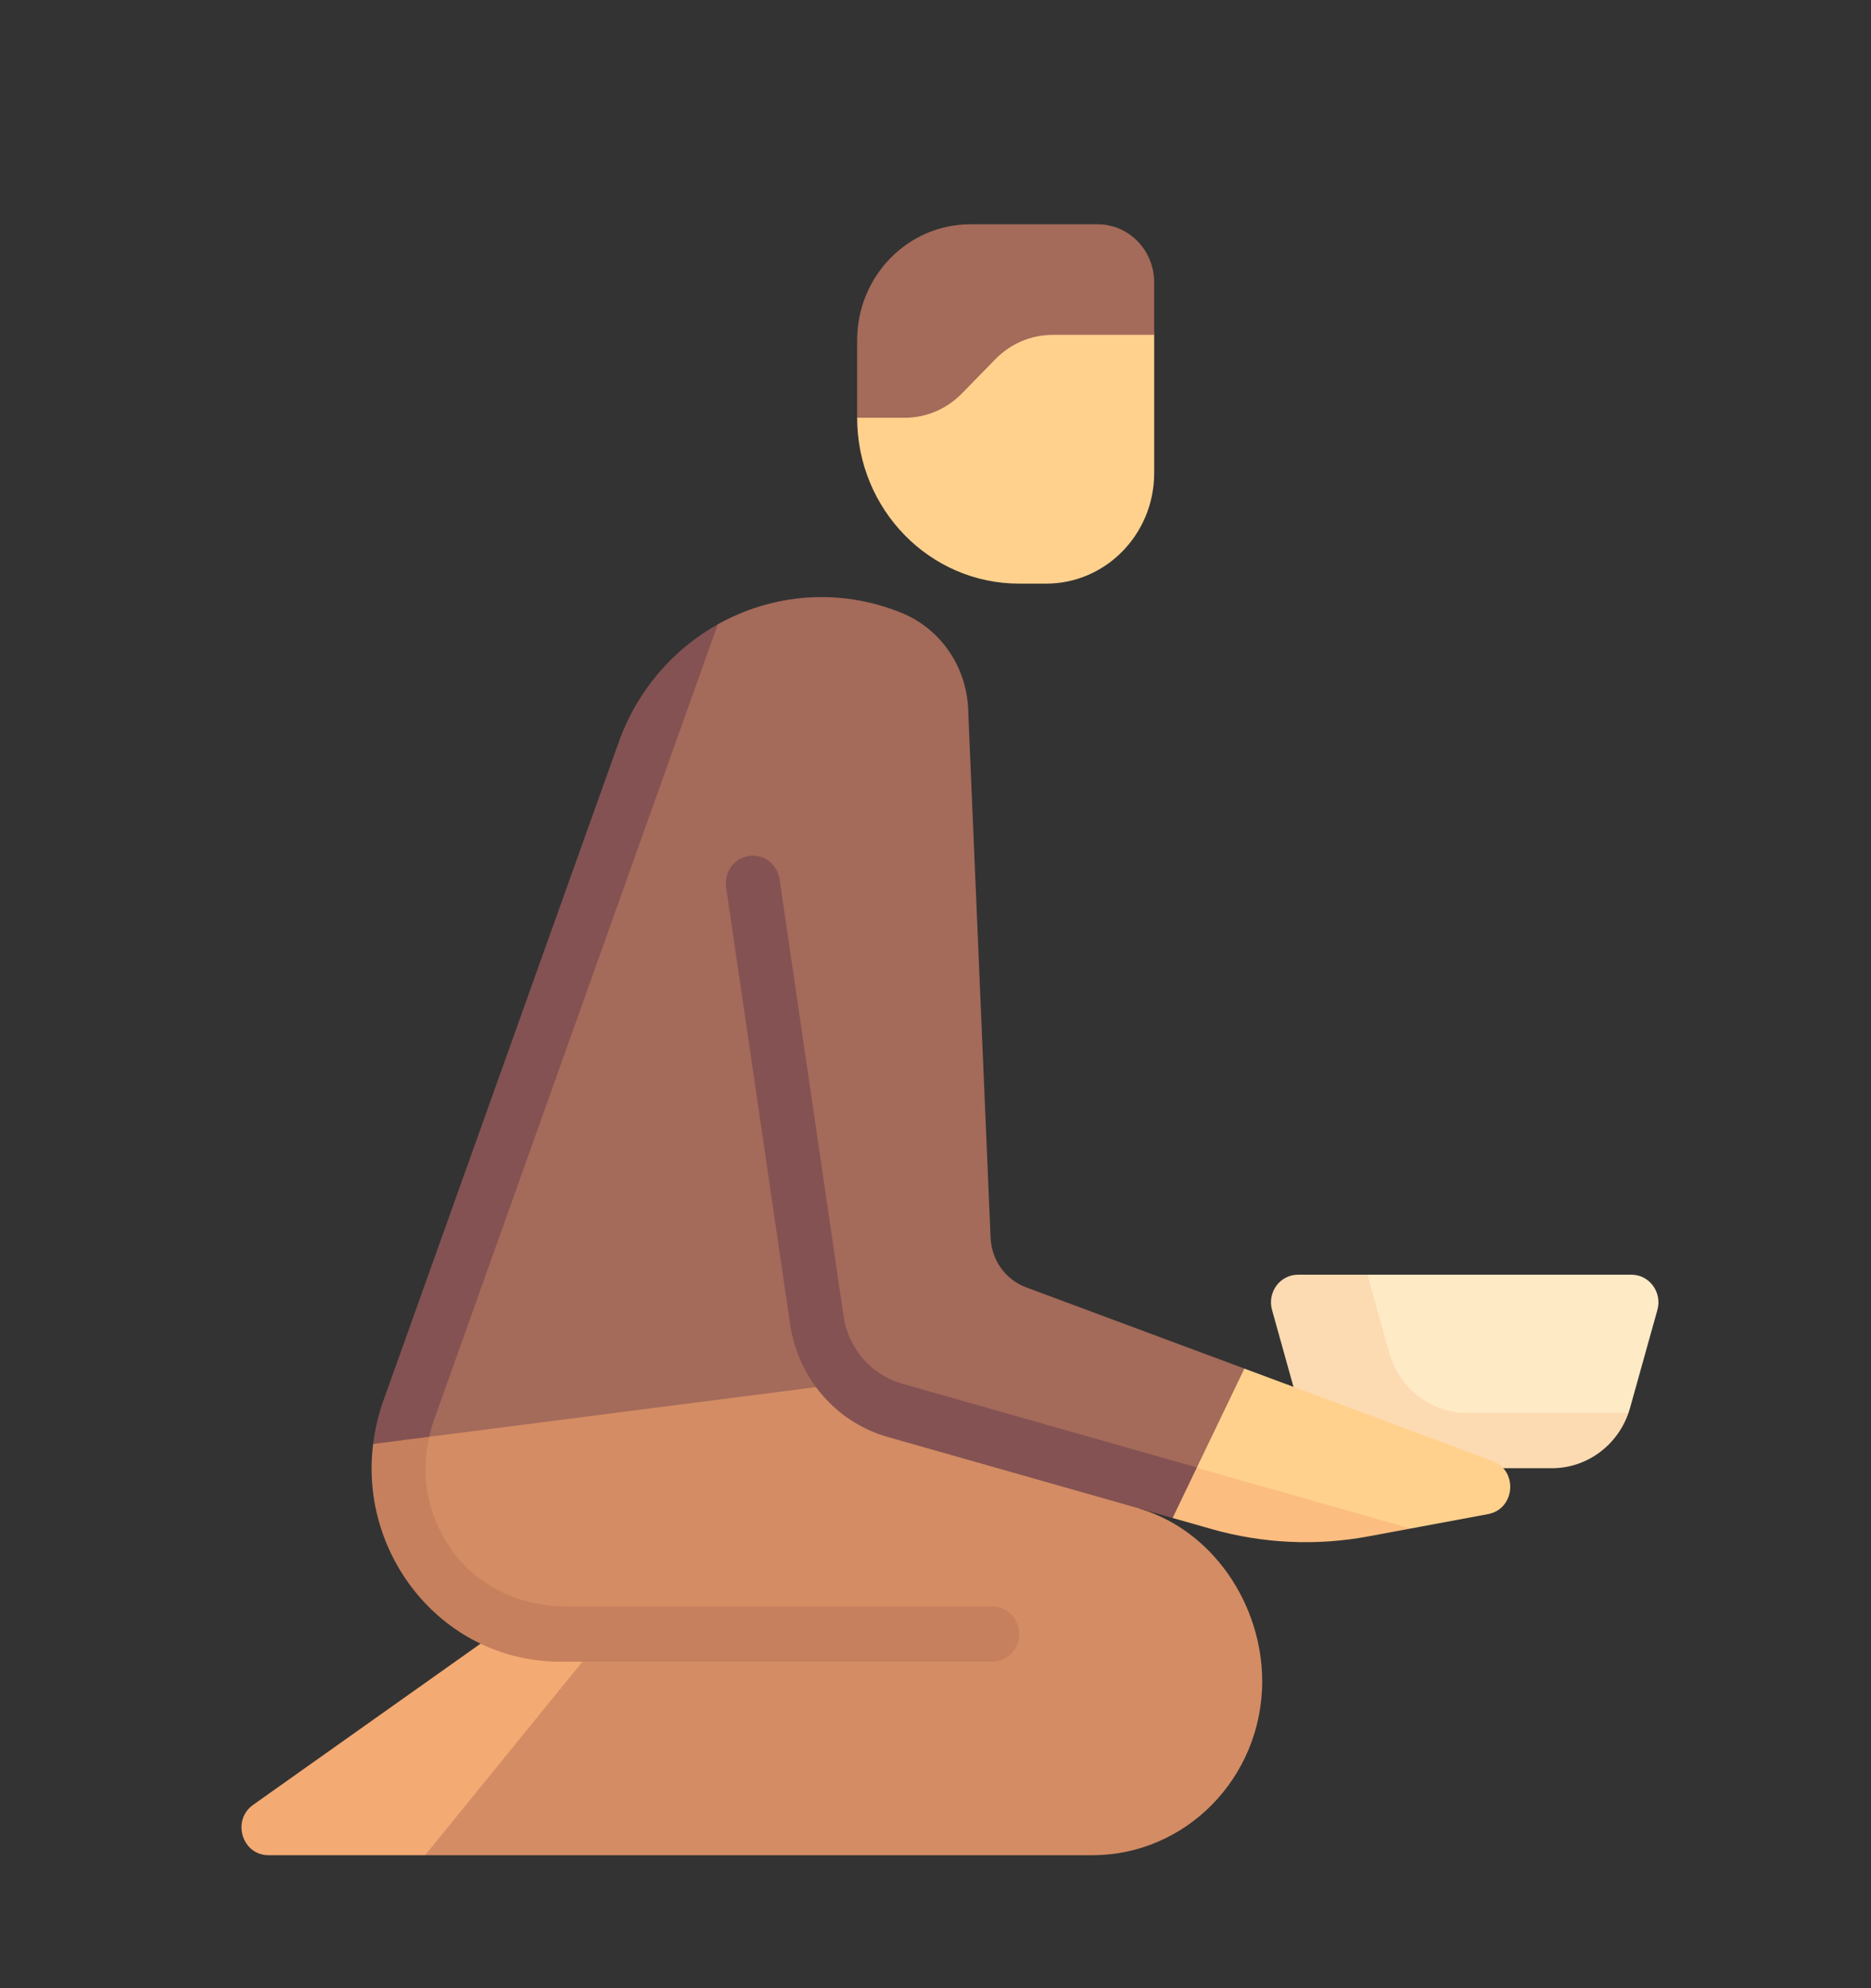 <?xml version="1.0" encoding="UTF-8" standalone="no"?>
<svg
   xmlns:dc="http://purl.org/dc/elements/1.1/"
   xmlns:cc="http://creativecommons.org/ns#"
   xmlns:rdf="http://www.w3.org/1999/02/22-rdf-syntax-ns#"
   xmlns:svg="http://www.w3.org/2000/svg"
   xmlns="http://www.w3.org/2000/svg"
   xmlns:sodipodi="http://sodipodi.sourceforge.net/DTD/sodipodi-0.dtd"
   xmlns:inkscape="http://www.inkscape.org/namespaces/inkscape"
   id="Capa_1"
   enable-background="new 0 0 512 512"
   height="170"
   viewBox="0 0 160 170"
   width="160"
   version="1.1"
   sodipodi:docname="poverty.svg"
   inkscape:version="1.0.2 (e86c870879, 2021-01-15, custom)">
  <rect x="0" y="0" width="160" height="170" fill="#333333" stroke="none"/>
  <defs
     id="defs31" />
  <sodipodi:namedview
     pagecolor="#ffffff"
     bordercolor="#666666"
     borderopacity="1"
     objecttolerance="10"
     gridtolerance="10"
     guidetolerance="10"
     inkscape:pageopacity="0"
     inkscape:pageshadow="2"
     inkscape:window-width="1920"
     inkscape:window-height="1017"
     id="namedview29"
     showgrid="false"
     inkscape:zoom="2.3478155"
     inkscape:cx="75.047549"
     inkscape:cy="57.487352"
     inkscape:window-x="-8"
     inkscape:window-y="-8"
     inkscape:window-maximized="1"
     inkscape:current-layer="Capa_1" />
  <g
     id="g26"
     transform="matrix(0.274,0,0,0.289,12.893,19.177)"
     style="stroke-width:3.553">
    <path
       d="m 119.332,408.925 -87.376,58.704 c -6.792,4.564 -3.465,14.903 4.797,14.903 h 48.869 l 68.654,-59.365 z"
       fill="#f4aa73"
       id="path2"
       style="stroke-width:12.665" />
    <path
       d="m 308.811,380.07 -72.021,-52.173 -157.531,16.201 c -14.082,37.356 14.414,76.92 55.402,76.92 l 2.531,1.382 -51.569,60.133 H 293.849 c 29.286,0 53.026,-23.04 53.026,-51.459 0,-22.828 -15.496,-44.562 -38.064,-51.002 z"
       fill="#d48c64"
       id="path4"
       style="stroke-width:12.665" />
    <path
       d="M 262.6,408.925 H 129.446 c -13.046,0 -25.891,-5.101 -34.122,-14.923 -9.166,-10.937 -11.824,-24.835 -7.643,-37.952 l -18.274,4.811 c -4.437,33.173 22.051,64.421 58.476,64.421 H 262.6 c 4.655,0 8.428,-3.661 8.428,-8.179 0,-4.517 -3.774,-8.179 -8.428,-8.179 z"
       fill="#c6805d"
       id="path6"
       style="stroke-width:12.665" />
    <path
       d="m 273.19,314.52 c -6.41,-2.262 -10.783,-8.049 -11.079,-14.662 l -7.012,-156.521 c -0.564,-12.576 -8.667,-23.665 -20.711,-28.34 -19.489,-7.565 -40.405,-5.675 -57.432,3.365 l -20.781,25.704 -81.313,204.387 12.039,10.277 125.133,-15.235 114.418,24.405 28.414,-7.371 -13.544,-21.967 z"
       fill="#a46a5a"
       id="path8"
       style="stroke-width:12.665" />
    <path
       d="m 69.408,360.861 17.493,-2.13 c 0.384,-1.648 0.838,-3.238 1.412,-4.759 l 88.642,-235.609 c -13.805,7.337 -25.074,19.39 -30.922,34.903 L 72.482,348.362 c -1.567,4.159 -2.529,8.342 -3.082,12.498 z"
       fill="#845252"
       id="path10"
       style="stroke-width:12.665" />
    <path
       d="M 234.461,343.018 C 224.842,340.425 217.695,332.585 216.214,323.005 L 196.24,193.766 c -0.69,-4.466 -4.981,-7.544 -9.584,-6.873 -4.601,0.67 -7.772,4.834 -7.082,9.3 l 19.978,129.25 c 2.467,15.957 14.373,29.016 30.394,33.334 l 88.976,23.985 40.891,-5.954 z"
       fill="#845252"
       id="path12"
       style="stroke-width:12.665" />
    <path
       d="m 462.115,310.783 h -82.402 c -5.599,0 -9.641,5.2 -8.103,10.425 l 8.547,29.029 60.135,11.829 20.911,-10.397 c 0.171,-0.47 0.328,-0.947 0.47,-1.432 l 8.547,-29.029 c 1.537,-5.225 -2.506,-10.425 -8.104,-10.425 z"
       fill="#ffeac6"
       id="path14"
       style="stroke-width:12.665" />
    <path
       d="m 410.823,351.676 c -11.288,0 -21.209,-7.262 -24.31,-17.795 l -6.801,-23.097 h -21.665 c -5.599,0 -9.641,5.2 -8.103,10.425 l 8.547,29.029 c 3.101,10.533 13.021,17.795 24.31,17.795 h 54.562 c 10.752,0 20.281,-6.634 23.84,-16.364 z"
       fill="#fcdbb2"
       id="path16"
       style="stroke-width:12.665" />
    <path
       d="m 295.487,15.559 h -39.669 l -35.355,41.691 c 0,27.101 22.639,49.071 50.565,49.071 h 8.428 c 18.618,0 33.71,-14.647 33.71,-32.714 v -40.893 c -9.7e-4,-9.474 -7.915,-17.155 -17.679,-17.155 z"
       fill="#ffd18d"
       id="path18"
       style="stroke-width:12.665" />
    <path
       d="m 418.741,365.884 -77.42,-27.321 -14.869,29.338 16.074,16.579 50.646,1.406 24.196,-4.269 c 8.463,-1.493 9.455,-12.88 1.373,-15.732 z"
       fill="#ffd18d"
       id="path20"
       style="stroke-width:12.665" />
    <path
       d="m 326.453,367.901 -7.531,14.859 12.176,3.283 c 15.931,4.295 32.655,5.035 48.921,2.164 l 13.154,-2.321 z"
       fill="#fbbd80"
       id="path22"
       style="stroke-width:12.665" />
    <path
       d="M 281.5,32.714 H 313.164 V 17.155 C 313.164,7.681 305.251,0 295.487,0 H 255.817 c -19.527,0 -35.355,15.362 -35.355,34.311 v 22.939 h 14.81 c 6.706,0 13.136,-2.585 17.878,-7.186 l 10.473,-10.163 c 4.742,-4.601 11.172,-7.186 17.878,-7.186 z"
       fill="#a46a5a"
       id="path24"
       style="stroke-width:12.665" />
  </g>
</svg>
